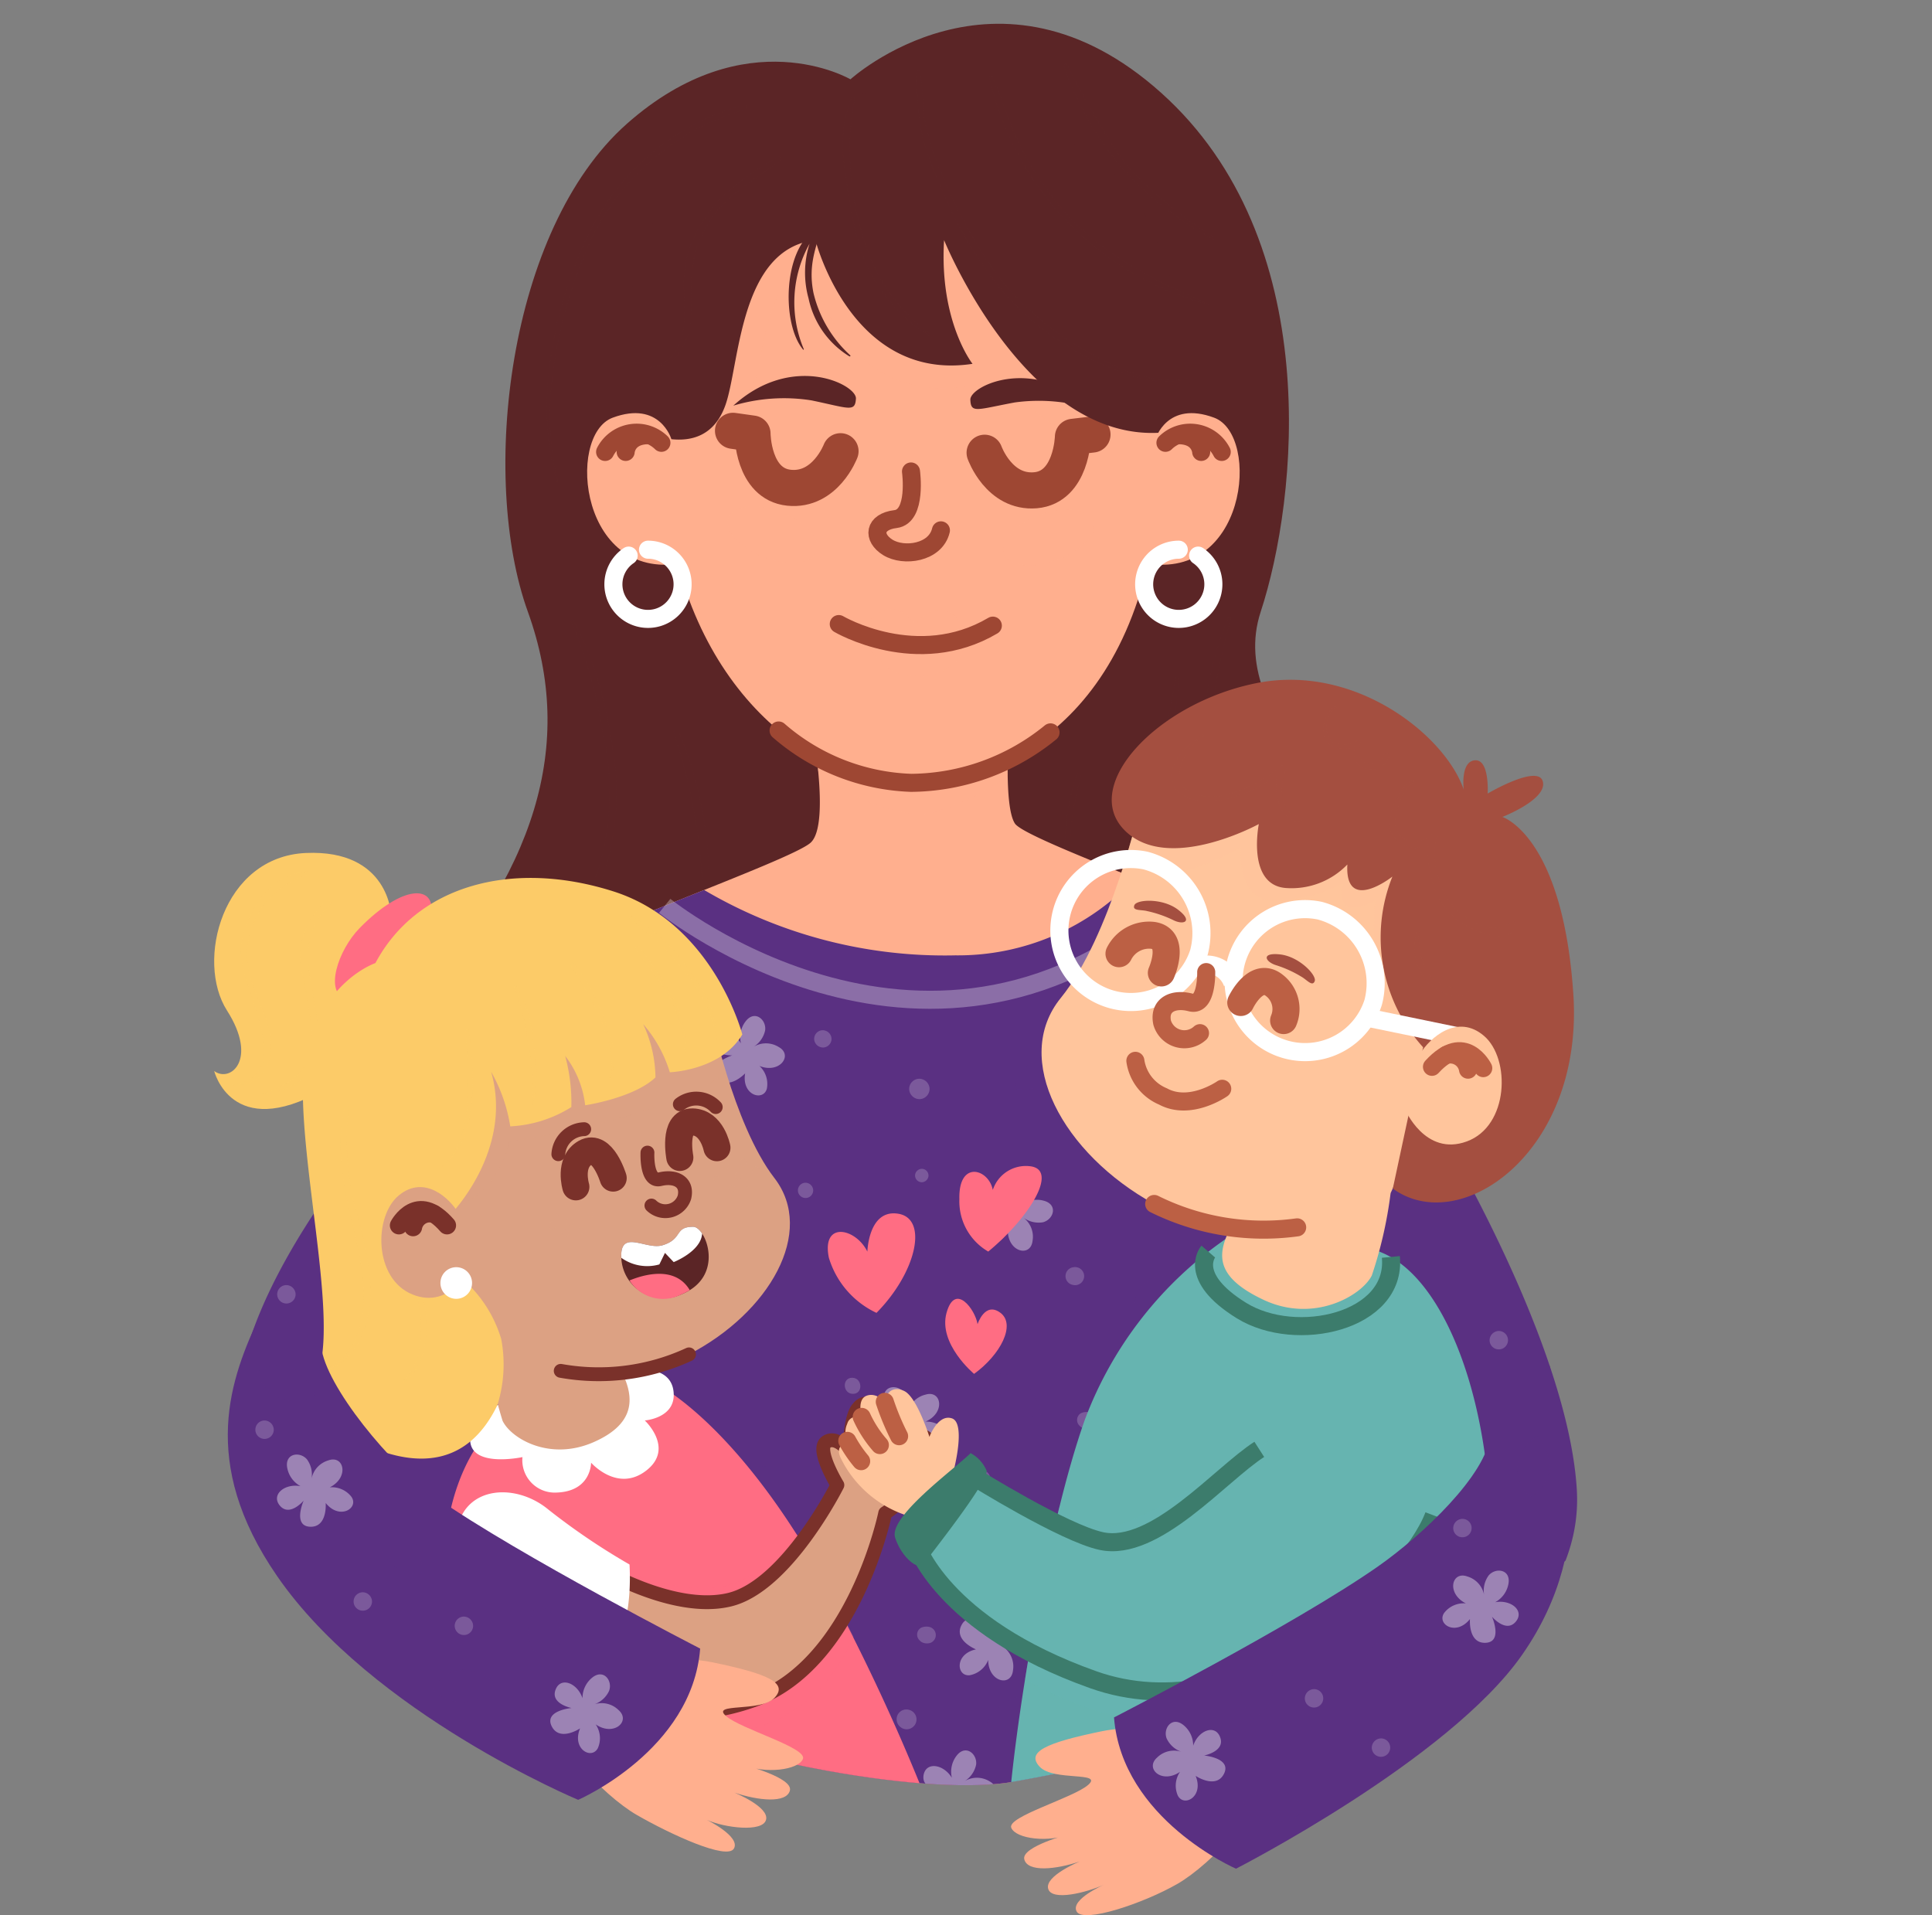 <svg id="Group_39535" data-name="Group 39535" xmlns="http://www.w3.org/2000/svg" xmlns:xlink="http://www.w3.org/1999/xlink" width="108.101" height="107.158" viewBox="0 0 108.101 107.158">
  <rect x="0" y="0" width="108.101" height="107.158" fill="#808080" stroke="none"/>
  <defs>
    <clipPath id="clip-path">
      <path id="Path_34511" data-name="Path 34511" d="M158.188,128.834c18.253-.066,28.772,17.484,21.09,45.054s-22,38.262-48.879,43.046c-8.546,1.521-43.136-5.874-51.958-28.825-9.97-25.939-3.623-50.554,13.983-51.3,0,0,3.723-16.019,29.826-19.162C147.053,114.663,158.188,128.834,158.188,128.834Z" transform="translate(-73.717 -117.236)" fill="none"/>
    </clipPath>
  </defs>
  <g id="Group_39522" data-name="Group 39522">
    <g id="Group_39521" data-name="Group 39521" clip-path="url(#clip-path)">
      <g id="Group_39482" data-name="Group 39482" transform="translate(13.223 1.33)">
        <g id="Group_39465" data-name="Group 39465" transform="translate(7.593)">
          <path id="Path_34352" data-name="Path 34352" d="M171.254,124.865s-5.835-3.426-12.513,2.491-8.236,19.82-5.537,27.3.415,14.642-6.644,22.324,4.251,19.829,28.442,17.648,31.873-7.163,28.966-17.752-11.835-15.892-9.759-22.22,3.609-20.8-5.566-29.032S171.254,124.865,171.254,124.865Z" transform="translate(-144.485 -121.757)" fill="#5b2526"/>
          <g id="Group_39464" data-name="Group 39464" transform="translate(4.959 4.527)" opacity="0.5" style="mix-blend-mode: multiply;isolation: isolate">
            <path id="Path_34353" data-name="Path 34353" d="M169.764,241.845a20.648,20.648,0,0,0-2.1-6.7c-.053-.089-.177,0-.133.085a25.262,25.262,0,0,1,1.735,6.063,14.854,14.854,0,0,1-.154,7.566c-1.217,4.018-3.9,8.491-7.753,10.392a.023.023,0,0,0,.02.042c4.1-1.772,6.826-6.193,8.083-10.342A14.553,14.553,0,0,0,169.764,241.845Z" transform="translate(-161.344 -206.291)" fill="#5b2526"/>
            <path id="Path_34354" data-name="Path 34354" d="M199.209,256.153c-.059-.15-.315-.072-.272.086a31.851,31.851,0,0,1,1.628,9.1c-.058,2.659-.8,6.094-2.848,7.989-.017.016.006.044.024.028,1.948-1.666,2.824-4.661,3.1-7.131A21.812,21.812,0,0,0,199.209,256.153Z" transform="translate(-187.013 -221.091)" fill="#5b2526"/>
            <path id="Path_34355" data-name="Path 34355" d="M309.327,258.063c-.917-1.628-2.12-3.068-3.061-4.68a27.14,27.14,0,0,1-2.557-5.918c-1.255-4.225-.794-8.457.393-12.631.027-.1-.127-.148-.166-.056a19.208,19.208,0,0,0-.635,12.506,25.3,25.3,0,0,0,2.448,5.737c1.038,1.792,2.443,3.311,3.544,5.058C309.306,258.1,309.339,258.084,309.327,258.063Z" transform="translate(-261.015 -206.026)" fill="#5b2526"/>
            <path id="Path_34356" data-name="Path 34356" d="M292.706,255.752a16.363,16.363,0,0,1,.554-5.725,12.7,12.7,0,0,0,.735-3.909c0-.092-.156-.109-.165-.013a52.986,52.986,0,0,1-1.2,5.235,16.5,16.5,0,0,0-.231,4.194c.234,3.517,1.809,6.269,3.476,9.28.009.016.033,0,.025-.011C294.483,261.825,292.973,259.116,292.706,255.752Z" transform="translate(-253.817 -214.01)" fill="#5b2526"/>
            <path id="Path_34357" data-name="Path 34357" d="M278.7,277.545a17.291,17.291,0,0,1-1.565-13.128c.048-.152-.181-.246-.233-.092-1.356,3.976-.671,9.81,1.76,13.245C278.675,277.591,278.712,277.567,278.7,277.545Z" transform="translate(-242.424 -226.86)" fill="#5b2526"/>
            <path id="Path_34358" data-name="Path 34358" d="M188.806,137.154a13.594,13.594,0,0,0-8.763,7.316c-1.929,3.935-3.042,9.518-1.724,13.791.009.028.054.021.046-.009-1.055-3.915-.093-8.928,1.444-12.605a13.753,13.753,0,0,1,9.039-8.228C189.012,137.373,188.974,137.108,188.806,137.154Z" transform="translate(-172.921 -137.148)" fill="#5b2526"/>
          </g>
        </g>
        <path id="Path_34359" data-name="Path 34359" d="M186.037,267.284c-2.353-1.73-16.382-6.543-17.074-7.581s-.3-5.915-.3-5.915H157.523s1.177,5.952,0,6.99-13.427,5.26-15.641,6.99-11.7,17.51-13.565,26.3c-.812,3.818,2.622,8.954,8.352,13.725,10.3,7.219,21.662,11.487,28.185,12.844.533.081,1.065.154,1.6.214a23.683,23.683,0,0,0,3.219.146,74.087,74.087,0,0,0,15.384-5.769c8.388-6.4,13.354-16.258,13.787-19.5C199.532,290.538,188.389,269.014,186.037,267.284Z" transform="translate(-125.396 -214.951)" fill="#ffaf8e"/>
        <path id="Path_34360" data-name="Path 34360" d="M179.311,288.806c-1.3-.955-6.15-2.847-10.355-4.526a13.527,13.527,0,0,1-10.061,4.319,26.532,26.532,0,0,1-14.048-3.657c-3.881,1.557-8.425,3.36-9.691,4.349-2.215,1.73-15.384,14.322-16.409,23.842-.845,7.844,5.466,11.411,11.2,16.182,10.3,7.219,21.662,11.487,28.185,12.844.533.081,1.065.154,1.6.214a23.688,23.688,0,0,0,3.219.146,74.092,74.092,0,0,0,15.384-5.769c8.388-6.4,15.756-11.258,15.339-18.261C193.051,308.141,181.664,290.537,179.311,288.806Z" transform="translate(-118.67 -236.474)" fill="#5a3082"/>
        <path id="Path_34361" data-name="Path 34361" d="M200.154,288.257s15.022,12.175,28.853-.538" transform="translate(-176.185 -238.901)" fill="none" stroke="#fff" stroke-miterlimit="10" stroke-width="1.01" opacity="0.3" style="mix-blend-mode: overlay;isolation: isolate"/>
        <g id="Group_39466" data-name="Group 39466" transform="translate(26.645 55.52)" opacity="0.4" style="mix-blend-mode: overlay;isolation: isolate">
          <path id="Path_34362" data-name="Path 34362" d="M240.962,382.883a1.465,1.465,0,0,1-.695-1.118c-.06-.77.77-.831,1.133-.362a1.434,1.434,0,0,1,.2,1.118,1.342,1.342,0,0,1,1-1c.891-.272,1.133,1.012,0,1.511a1.374,1.374,0,0,1,1.193.6c.378.65-.74,1.269-1.465.257,0,0,.043,1.356-.921,1.284-1.012-.075-.3-1.48-.3-1.48s-.831.891-1.345.211C239.28,383.283,240.071,382.671,240.962,382.883Z" transform="translate(-230.681 -360.338)" fill="#fff"/>
          <path id="Path_34363" data-name="Path 34363" d="M210.84,312.034a1.466,1.466,0,0,1,.3-1.281c.5-.586,1.132-.038,1.055.549a1.434,1.434,0,0,1-.655.927,1.341,1.341,0,0,1,1.41.005c.821.441.08,1.517-1.072,1.064a1.374,1.374,0,0,1,.412,1.273c-.2.726-1.422.369-1.215-.859,0,0-.932.986-1.56.25-.659-.772.838-1.257.838-1.257s-1.218.038-1.1-.805C209.371,311.122,210.363,311.253,210.84,312.034Z" transform="translate(-209.251 -310.503)" fill="#fff"/>
          <path id="Path_34364" data-name="Path 34364" d="M250.966,451.73a1.466,1.466,0,0,1,.3-1.281c.5-.586,1.132-.039,1.056.549a1.434,1.434,0,0,1-.655.927,1.342,1.342,0,0,1,1.41.005c.821.441.08,1.517-1.072,1.064a1.374,1.374,0,0,1,.412,1.273c-.2.725-1.422.368-1.215-.859,0,0-.932.986-1.56.25-.659-.772.838-1.257.838-1.257s-1.218.038-1.1-.805C249.5,450.818,250.488,450.948,250.966,451.73Z" transform="translate(-237.574 -409.107)" fill="#fff"/>
          <path id="Path_34365" data-name="Path 34365" d="M262.371,342.659a1.466,1.466,0,0,1,1.3-.192c.731.252.455,1.038-.119,1.184a1.434,1.434,0,0,1-1.1-.265,1.341,1.341,0,0,1,.517,1.312c-.106.926-1.38.636-1.385-.6a1.374,1.374,0,0,1-1.03.854c-.746.088-.869-1.185.349-1.446,0,0-1.261-.5-.811-1.357.472-.9,1.478.313,1.478.313s-.486-1.117.342-1.318C262.674,340.956,262.92,341.925,262.371,342.659Z" transform="translate(-245.064 -332.112)" fill="#fff"/>
          <path id="Path_34366" data-name="Path 34366" d="M258.646,424.4a1.466,1.466,0,0,1,1.3-.192c.731.251.455,1.038-.119,1.184a1.434,1.434,0,0,1-1.1-.265,1.342,1.342,0,0,1,.517,1.312c-.106.926-1.38.636-1.385-.6a1.374,1.374,0,0,1-1.03.854c-.746.087-.869-1.185.348-1.446,0,0-1.261-.5-.811-1.357.473-.9,1.478.313,1.478.313s-.487-1.117.342-1.317C258.95,422.7,259.2,423.667,258.646,424.4Z" transform="translate(-242.435 -389.81)" fill="#fff"/>
          <path id="Path_34367" data-name="Path 34367" d="M216.089,414.947a1.466,1.466,0,0,1,1.3-.192c.731.251.455,1.038-.119,1.184a1.435,1.435,0,0,1-1.1-.265,1.342,1.342,0,0,1,.517,1.312c-.106.926-1.38.636-1.386-.6a1.373,1.373,0,0,1-1.03.854c-.746.087-.869-1.185.348-1.446,0,0-1.261-.5-.811-1.357.473-.9,1.478.313,1.478.313s-.487-1.117.342-1.317C216.392,413.244,216.639,414.213,216.089,414.947Z" transform="translate(-212.396 -383.137)" fill="#fff"/>
          <path id="Path_34368" data-name="Path 34368" d="M290.908,377.824a1.466,1.466,0,0,1,1.3-.192c.731.251.455,1.038-.119,1.184a1.434,1.434,0,0,1-1.1-.265,1.341,1.341,0,0,1,.517,1.312c-.106.926-1.38.636-1.385-.6a1.374,1.374,0,0,1-1.03.854c-.746.087-.869-1.185.348-1.446,0,0-1.261-.5-.81-1.357.472-.9,1.478.313,1.478.313s-.487-1.117.342-1.317C291.211,376.121,291.457,377.091,290.908,377.824Z" transform="translate(-265.206 -356.934)" fill="#fff"/>
        </g>
        <g id="Group_39467" data-name="Group 39467" transform="translate(21.272 52.239)" opacity="0.2" style="mix-blend-mode: multiply;isolation: isolate">
          <path id="Path_34369" data-name="Path 34369" d="M231.527,327.432s-1.315,2.561,1.177,3.253A2.272,2.272,0,0,0,231.527,327.432Z" transform="translate(-219.357 -319.171)" fill="#5a3082"/>
          <path id="Path_34370" data-name="Path 34370" d="M190.985,299.512s.612,2.7,3.588,1.384A2.97,2.97,0,0,0,190.985,299.512Z" transform="translate(-190.985 -299.348)" fill="#5a3082"/>
          <path id="Path_34371" data-name="Path 34371" d="M266.653,319.569a2.578,2.578,0,0,1,2.976-2.007S269.767,319.707,266.653,319.569Z" transform="translate(-244.395 -312.18)" fill="#5a3082"/>
          <path id="Path_34372" data-name="Path 34372" d="M239.762,358.465a2.578,2.578,0,0,1,2.976-2.007S242.876,358.6,239.762,358.465Z" transform="translate(-225.414 -339.634)" fill="#5a3082"/>
          <path id="Path_34373" data-name="Path 34373" d="M260.975,441.774a2.578,2.578,0,0,1,2.976-2.007S264.089,441.912,260.975,441.774Z" transform="translate(-240.387 -398.438)" fill="#5a3082"/>
          <path id="Path_34374" data-name="Path 34374" d="M213.538,359.905a2.745,2.745,0,0,1,2.788,2.811S213.487,363.3,213.538,359.905Z" transform="translate(-206.904 -342.092)" fill="#5a3082"/>
          <path id="Path_34375" data-name="Path 34375" d="M260.975,378.652s2.469-.83,3.159,2.215A2.454,2.454,0,0,1,260.975,378.652Z" transform="translate(-240.387 -355.251)" fill="#5a3082"/>
          <path id="Path_34376" data-name="Path 34376" d="M231.18,422.509s2.469-.83,3.159,2.215A2.454,2.454,0,0,1,231.18,422.509Z" transform="translate(-219.357 -386.208)" fill="#5a3082"/>
          <path id="Path_34377" data-name="Path 34377" d="M289.537,361.435s.207-2.215,3.183-1.315A2.064,2.064,0,0,1,289.537,361.435Z" transform="translate(-260.548 -342.092)" fill="#5a3082"/>
          <path id="Path_34378" data-name="Path 34378" d="M213.538,397.056s1.313-2.007,3.46,0A2.115,2.115,0,0,1,213.538,397.056Z" transform="translate(-206.904 -367.685)" fill="#5a3082"/>
          <path id="Path_34379" data-name="Path 34379" d="M249.882,413.739s.043-2.782,2.672-2.782C252.554,410.957,253.44,413.338,249.882,413.739Z" transform="translate(-232.557 -378.127)" fill="#5a3082"/>
        </g>
        <g id="Group_39468" data-name="Group 39468" transform="translate(27.823 55.695)" opacity="0.2" style="mix-blend-mode: overlay;isolation: isolate">
          <path id="Path_34380" data-name="Path 34380" d="M229.551,313.633a.5.5,0,0,0-.542-.421.487.487,0,0,0-.421.542.5.5,0,0,0,.542.42A.486.486,0,0,0,229.551,313.633Z" transform="translate(-224.075 -312.59)" fill="#fff"/>
          <path id="Path_34381" data-name="Path 34381" d="M247.2,322.434a.575.575,0,0,0-.549.592.583.583,0,0,0,.592.549.575.575,0,0,0,.549-.592A.583.583,0,0,0,247.2,322.434Z" transform="translate(-236.826 -319.1)" fill="#fff"/>
          <path id="Path_34382" data-name="Path 34382" d="M273.518,311.1a.515.515,0,1,0,.473.555A.526.526,0,0,0,273.518,311.1Z" transform="translate(-255.4 -311.098)" fill="#fff"/>
          <path id="Path_34383" data-name="Path 34383" d="M248.2,339.571a.387.387,0,0,0-.413.334.379.379,0,0,0,.334.414.387.387,0,0,0,.413-.334A.379.379,0,0,0,248.2,339.571Z" transform="translate(-237.63 -331.196)" fill="#fff"/>
          <path id="Path_34384" data-name="Path 34384" d="M225.922,342.214a.427.427,0,1,0,.428.426A.434.434,0,0,0,225.922,342.214Z" transform="translate(-221.896 -333.061)" fill="#fff"/>
          <path id="Path_34385" data-name="Path 34385" d="M276.823,358.253l-.031.007a.5.5,0,0,0,.019.987l.049.009a.506.506,0,1,0-.037-1Z" transform="translate(-257.808 -344.375)" fill="#fff"/>
          <path id="Path_34386" data-name="Path 34386" d="M254.868,367.3a.4.4,0,0,0-.417.355.391.391,0,0,0,.355.418.4.4,0,0,0,.417-.355A.391.391,0,0,0,254.868,367.3Z" transform="translate(-242.332 -350.766)" fill="#fff"/>
          <path id="Path_34387" data-name="Path 34387" d="M234.821,379.312c-.579,0-.532.9.047.9S235.4,379.312,234.821,379.312Z" transform="translate(-228.187 -359.247)" fill="#fff"/>
          <path id="Path_34388" data-name="Path 34388" d="M237.99,397.447a.515.515,0,1,0,.472.554A.526.526,0,0,0,237.99,397.447Z" transform="translate(-230.323 -372.047)" fill="#fff"/>
          <path id="Path_34389" data-name="Path 34389" d="M214.108,403.942a.424.424,0,0,0-.847,0l0,.038a.427.427,0,0,0,.854,0Z" transform="translate(-213.256 -376.332)" fill="#fff"/>
          <path id="Path_34390" data-name="Path 34390" d="M244.969,442.429l-.018-.006a.548.548,0,0,0-.649.309.558.558,0,0,0,.216.686l.025.019a.552.552,0,1,0,.427-1.009Z" transform="translate(-235.136 -403.778)" fill="#fff"/>
          <path id="Path_34391" data-name="Path 34391" d="M269.806,450.247a.487.487,0,0,0-.519-.424.475.475,0,0,0-.423.519.487.487,0,0,0,.519.423A.475.475,0,0,0,269.806,450.247Z" transform="translate(-252.504 -409.017)" fill="#fff"/>
          <path id="Path_34392" data-name="Path 34392" d="M268.29,474.65c-.42,0-.387.652.032.652S268.71,474.65,268.29,474.65Z" transform="translate(-251.891 -426.541)" fill="#fff"/>
          <path id="Path_34393" data-name="Path 34393" d="M277.557,412.336a.5.5,0,0,0-.537-.421.484.484,0,0,0-.421.537.5.5,0,0,0,.537.421A.484.484,0,0,0,277.557,412.336Z" transform="translate(-257.963 -382.26)" fill="#fff"/>
          <path id="Path_34394" data-name="Path 34394" d="M259.173,396.942c-.672,0-.74,1.047-.063,1.047S259.849,396.942,259.173,396.942Z" transform="translate(-245.286 -371.691)" fill="#fff"/>
          <path id="Path_34395" data-name="Path 34395" d="M279.271,385.847a.728.728,0,0,0-.466.056.442.442,0,0,0,0,.749c-.061-.028-.044-.012.06.052a.622.622,0,0,0,.476.037A.467.467,0,0,0,279.271,385.847Z" transform="translate(-259.378 -363.851)" fill="#fff"/>
          <path id="Path_34396" data-name="Path 34396" d="M248.843,426.668a.729.729,0,0,0-.466.056.442.442,0,0,0,0,.749c-.061-.028-.045-.012.06.052a.622.622,0,0,0,.476.037A.467.467,0,0,0,248.843,426.668Z" transform="translate(-237.9 -392.664)" fill="#fff"/>
          <path id="Path_34397" data-name="Path 34397" d="M304.474,362.8a.45.45,0,1,0,.472.426A.455.455,0,0,0,304.474,362.8Z" transform="translate(-277.341 -347.59)" fill="#fff"/>
        </g>
        <path id="Path_34398" data-name="Path 34398" d="M239.031,253.788H227.889s.279,1.414.429,2.984a10.35,10.35,0,0,0,5.44,2.416c1.89.055,5.167-2.015,5.164-2.222C238.9,255.4,239.031,253.788,239.031,253.788Z" transform="translate(-195.762 -214.951)" fill="#ffaf8e" opacity="0.4" style="mix-blend-mode: multiply;isolation: isolate"/>
        <g id="Group_39481" data-name="Group 39481" transform="translate(19.629 2.259)">
          <g id="Group_39474" data-name="Group 39474" transform="translate(4.179 4.432)">
            <g id="Group_39469" data-name="Group 39469">
              <path id="Path_34399" data-name="Path 34399" d="M213.562,180.286c-6.191-.063-13.147-6.065-13.853-17.167-.751-11.81,2.606-18.423,12.959-18.608s15.718,4.97,14.8,18.891C226.573,177.053,218.2,180.333,213.562,180.286Z" transform="translate(-199.608 -144.506)" fill="#ffaf8e"/>
              <path id="Path_34400" data-name="Path 34400" d="M231.511,162.555a22.649,22.649,0,0,0-1.9-9.38,12.142,12.142,0,0,0-7.817-5.764c-10.534-2.57-18.194,4.26-16.28,15.061,0,0,3.2-1.369,3.579-4.217s1.464-5.233,2.664-5.686c0,0,1.7,9.752,10.8,6.732C222.559,159.3,226.388,164.513,231.511,162.555Z" transform="translate(-203.568 -146.174)" fill="#ffaf8e" opacity="0.3" style="mix-blend-mode: multiply;isolation: isolate"/>
              <path id="Path_34401" data-name="Path 34401" d="M237.047,256.294a12.469,12.469,0,0,1-7.8,2.823,11.9,11.9,0,0,1-7.415-2.929" transform="translate(-215.298 -223.336)" fill="none" stroke="#9e4733" stroke-linecap="round" stroke-linejoin="round" stroke-width="1.01"/>
            </g>
            <g id="Group_39473" data-name="Group 39473" transform="translate(3.665 13.016)">
              <path id="Path_34402" data-name="Path 34402" d="M219.163,200.324s-.852,2.254-2.884,2.043-2.041-3.031-2.041-3.031l-1.091-.154" transform="translate(-212.829 -196.114)" fill="none" stroke="#9e4733" stroke-linecap="round" stroke-linejoin="round" stroke-width="2.02"/>
              <path id="Path_34403" data-name="Path 34403" d="M213.2,190.413a9.854,9.854,0,0,1,4.373-.294c2.105.436,2.442.68,2.487-.1S216.5,187.415,213.2,190.413Z" transform="translate(-212.864 -188.753)" fill="#5b2526"/>
              <path id="Path_34404" data-name="Path 34404" d="M261.007,200.9s.806,2.271,2.842,2.1,2.1-2.989,2.1-2.989l1.094-.131" transform="translate(-246.611 -196.605)" fill="none" stroke="#9e4733" stroke-linecap="round" stroke-linejoin="round" stroke-width="2.02"/>
              <path id="Path_34405" data-name="Path 34405" d="M265.143,190.912a9.853,9.853,0,0,0-4.366-.384c-2.113.393-2.455.63-2.485-.15S261.9,187.847,265.143,190.912Z" transform="translate(-244.694 -189.047)" fill="#5b2526"/>
              <path id="Path_34406" data-name="Path 34406" d="M242.5,206.918s.346,2.517-.865,2.664-1.315,1.037-.429,1.586,2.669.313,2.968-.956" transform="translate(-232.223 -201.575)" fill="none" stroke="#9e4733" stroke-linecap="round" stroke-linejoin="round" stroke-width="1.01"/>
              <g id="Group_39471" data-name="Group 39471" transform="translate(6.235 13.036)">
                <path id="Path_34407" data-name="Path 34407" d="M240.687,233.964s-.87-1.314-1.863-.753a2.227,2.227,0,0,0-1.151,1.284s.906,2.409,3.072,2.333a2.669,2.669,0,0,0,2.857-2.177s-.551-1.543-1.555-1.553A1.95,1.95,0,0,0,240.687,233.964Z" transform="translate(-236.376 -233.071)" fill="#ffaf8e" opacity="0.6" style="mix-blend-mode: multiply;isolation: isolate"/>
                <g id="Group_39470" data-name="Group 39470" transform="translate(0 0.845)">
                  <path id="Path_34408" data-name="Path 34408" d="M233.265,235.945s4.391,2.588,8.621.088" transform="translate(-233.265 -235.945)" fill="none" stroke="#9e4733" stroke-linecap="round" stroke-linejoin="round" stroke-width="1.01"/>
                </g>
              </g>
              <g id="Group_39472" data-name="Group 39472" transform="translate(0 7.296)" opacity="0.3" style="mix-blend-mode: multiply;isolation: isolate">
                <path id="Path_34409" data-name="Path 34409" d="M217.085,216.093c-.267.693-1.6.826-2.969.3s-2.269-1.52-2-2.213,1.6-.826,2.969-.3S217.352,215.4,217.085,216.093Z" transform="translate(-212.067 -213.556)" fill="#ffaf8e"/>
                <path id="Path_34410" data-name="Path 34410" d="M264.56,216.63c.253.7,1.579.858,2.962.357s2.3-1.473,2.046-2.172-1.579-.858-2.962-.357S264.307,215.932,264.56,216.63Z" transform="translate(-249.09 -213.987)" fill="#ffaf8e"/>
              </g>
            </g>
          </g>
          <g id="Group_39476" data-name="Group 39476" transform="translate(2.221)">
            <path id="Path_34411" data-name="Path 34411" d="M198.452,152.415c.823-2.24.761-8.79,5.052-9.274,0,0,2.007,7.959,8.79,6.921,0,0-1.869-2.353-1.592-6.921,0,0,4.578,11.3,12.151,10.771h1.608a24.145,24.145,0,0,0-2.561-12.293c-3.169-5.952-15.765-9.274-23.378-4.291s-5.212,16.264-5.212,16.264S197.207,155.806,198.452,152.415Z" transform="translate(-192.951 -133.294)" fill="#5b2526"/>
            <path id="Path_34412" data-name="Path 34412" d="M227.178,165.773a6.851,6.851,0,0,1-2.058-3.493c-.343-1.7.235-2.807.707-4.354.028-.091-.1-.124-.147-.053a8.192,8.192,0,0,0-.482.886c-1.79,1.145-1.857,5.27-.659,6.692.018.021.048,0,.039-.025a6.743,6.743,0,0,1,.323-5.9,5.357,5.357,0,0,0-.056,3.062,5.011,5.011,0,0,0,2.288,3.245C227.166,165.846,227.212,165.8,227.178,165.773Z" transform="translate(-214.677 -149.481)" fill="#5b2526"/>
            <g id="Group_39475" data-name="Group 39475" transform="translate(1.221)" opacity="0.5" style="mix-blend-mode: multiply;isolation: isolate">
              <path id="Path_34413" data-name="Path 34413" d="M204.349,147c-1.938,1.153-3.712,2.339-4.685,4.456a6.138,6.138,0,0,0-.591,3.006c.081,1.694.206,3.983-1.955,4.341-.025,0-.024.047,0,.046,1.711-.058,2.333-1.633,2.354-3.174.025-1.861-.092-3.286.97-4.966,1-1.578,2.573-2.421,4.039-3.488C204.6,147.133,204.476,146.921,204.349,147Z" transform="translate(-197.1 -141.82)" fill="#5b2526"/>
              <path id="Path_34414" data-name="Path 34414" d="M239.114,149.093a10.29,10.29,0,0,1-3.978-5.757,15.964,15.964,0,0,1-.427-7.526.1.1,0,0,0-.184-.058,7.469,7.469,0,0,0-.3,4.251,20.92,20.92,0,0,0,.861,4.323,9.172,9.172,0,0,0,3.986,4.837A.042.042,0,0,0,239.114,149.093Z" transform="translate(-223.189 -133.857)" fill="#5b2526"/>
              <path id="Path_34415" data-name="Path 34415" d="M263.393,147.814c-2.058.533-4.424-.7-6.142-1.731a16.079,16.079,0,0,1-5.012-4.587,27.293,27.293,0,0,1-2.647-5,13.972,13.972,0,0,1-1-3.069c-.154-.93-.092-1.854-.3-2.777a.07.07,0,0,0-.136.021,17.03,17.03,0,0,0,.337,3.812,20.779,20.779,0,0,0,1.1,2.878,21.626,21.626,0,0,0,3.641,5.945,16.252,16.252,0,0,0,5.208,3.715c1.512.693,3.3,1.35,4.956.8C263.4,147.821,263.4,147.813,263.393,147.814Z" transform="translate(-233.138 -130.257)" fill="#5b2526"/>
              <path id="Path_34416" data-name="Path 34416" d="M274.2,144.514c-2.8-1.26-5.5-2.511-7.672-4.757a17.29,17.29,0,0,1-2.554-3.523c-.805-1.417-1.2-2.944-1.862-4.41a.084.084,0,0,0-.159.051A17.015,17.015,0,0,0,274.2,144.531.009.009,0,0,0,274.2,144.514Z" transform="translate(-242.877 -131.084)" fill="#5b2526"/>
              <path id="Path_34417" data-name="Path 34417" d="M284.459,139.1a22.647,22.647,0,0,1-4.9-4.056,39.952,39.952,0,0,1-3.29-5.566c-.06-.1-.214-.011-.179.094a17.99,17.99,0,0,0,3.079,5.487,18.919,18.919,0,0,0,5.231,4.155C284.469,139.262,284.527,139.151,284.459,139.1Z" transform="translate(-252.849 -129.438)" fill="#5b2526"/>
            </g>
          </g>
          <g id="Group_39478" data-name="Group 39478" transform="translate(0 19.528)">
            <path id="Path_34418" data-name="Path 34418" d="M190.111,197.271s-.639-2.171-3.279-1.192-1.831,9.41,4.13,8.09Z" transform="translate(-185.401 -195.826)" fill="#ffaf8e"/>
            <g id="Group_39477" data-name="Group 39477" transform="translate(1.006 1.089)">
              <path id="Path_34419" data-name="Path 34419" d="M188.82,200.608a1.982,1.982,0,0,1,3.149-.511" transform="translate(-188.82 -199.527)" fill="none" stroke="#9e4733" stroke-linecap="round" stroke-linejoin="round" stroke-width="1.01"/>
              <path id="Path_34420" data-name="Path 34420" d="M192.728,200.95s.041-.92,1.251-.938" transform="translate(-191.578 -199.869)" fill="none" stroke="#9e4733" stroke-linecap="round" stroke-linejoin="round" stroke-width="1.01"/>
            </g>
            <path id="Path_34421" data-name="Path 34421" d="M192.333,221.8a1.936,1.936,0,1,1-1.083.331" transform="translate(-188.927 -214.16)" fill="none" stroke="#fff" stroke-linecap="round" stroke-linejoin="round" stroke-width="1.01"/>
          </g>
          <g id="Group_39480" data-name="Group 39480" transform="translate(30.951 19.528)">
            <path id="Path_34422" data-name="Path 34422" d="M291.473,197.271s.639-2.171,3.278-1.192,1.831,9.41-4.13,8.09Z" transform="translate(-290.621 -195.826)" fill="#ffaf8e"/>
            <g id="Group_39479" data-name="Group 39479" transform="translate(1.407 1.089)">
              <path id="Path_34423" data-name="Path 34423" d="M298.553,200.608a1.982,1.982,0,0,0-3.149-.511" transform="translate(-295.404 -199.527)" fill="none" stroke="#9e4733" stroke-linecap="round" stroke-linejoin="round" stroke-width="1.01"/>
              <path id="Path_34424" data-name="Path 34424" d="M299.2,200.95s-.041-.92-1.251-.938" transform="translate(-297.2 -199.869)" fill="none" stroke="#9e4733" stroke-linecap="round" stroke-linejoin="round" stroke-width="1.01"/>
            </g>
            <path id="Path_34425" data-name="Path 34425" d="M293.3,221.8a1.936,1.936,0,1,0,1.082.331" transform="translate(-291.147 -214.16)" fill="none" stroke="#fff" stroke-linecap="round" stroke-linejoin="round" stroke-width="1.01"/>
          </g>
        </g>
      </g>
      <g id="Group_39502" data-name="Group 39502" transform="translate(11.984 47.718)">
        <g id="Group_39483" data-name="Group 39483" transform="translate(12.885 28.907)">
          <path id="Path_34426" data-name="Path 34426" d="M185.187,403.469a113.5,113.5,0,0,0-6.5-13.61c-4.715-7.881-8.72-9.673-8.72-9.673l-9.458,2.984s-2.619,2.828-2.206,8.546c.049,3.907,3.32,14.724,3.32,14.724S176.14,409.307,185.187,403.469Z" transform="translate(-158.261 -379.464)" fill="#ff6d83"/>
          <path id="Path_34427" data-name="Path 34427" d="M198.006,414.853c-.795-1.607-1.629-3.185-2.459-4.571-.242-.4-.481-.789-.719-1.162a7.158,7.158,0,0,1-3.866,2.842c-2.816.657-6.571-1.08-6.571-1.08s-6.464,6.505,2.535,8.918C194.371,421.8,197.237,416.679,198.006,414.853Z" transform="translate(-175.118 -399.887)" fill="#ff6d83" opacity="0.3" style="mix-blend-mode: multiply;isolation: isolate"/>
          <path id="Path_34428" data-name="Path 34428" d="M164.67,379.73a1.871,1.871,0,0,0-1.521,1.888c-.039,1.661,2.926,1.018,2.926,1.018a1.813,1.813,0,0,0,1.88,1.985c1.98-.052,1.96-1.672,1.96-1.672s1.473,1.686,3.082.444-.078-2.807-.078-2.807,1.641-.117,1.62-1.451-1.372-1.693-3.322-1.178S164.67,379.73,164.67,379.73Z" transform="translate(-161.711 -377.732)" fill="#fff"/>
        </g>
        <g id="Group_39498" data-name="Group 39498">
          <g id="Group_39489" data-name="Group 39489" transform="translate(12.434 7.365)">
            <path id="Path_34429" data-name="Path 34429" d="M165.91,372.114a28.5,28.5,0,0,0,1,4.521c.467.986,2.634,2.284,5.106,1.194s2.214-2.638,1.538-3.992Z" transform="translate(-163.209 -352.224)" fill="#dca183"/>
            <g id="Group_39484" data-name="Group 39484">
              <path id="Path_34430" data-name="Path 34430" d="M157.047,315.747c.755,2.658,1.8,7.419,2.381,8.639s6.955,3.127,11.433.808,7.111-6.842,4.778-9.865-3.6-9.377-3.6-9.377-6.27-3.278-11.566,0S157.047,315.747,157.047,315.747Z" transform="translate(-156.727 -304.497)" fill="#dca183"/>
              <path id="Path_34431" data-name="Path 34431" d="M172.935,309.41c-.589-1.92-.9-3.457-.9-3.457s-6.27-3.278-11.566,0-3.426,9.794-3.426,9.794c.052.184.106.38.161.583a6.606,6.606,0,0,0,.646.659,5.314,5.314,0,0,0,2.968-3.7S169.808,311.979,172.935,309.41Z" transform="translate(-156.727 -304.497)" fill="#dca183" opacity="0.2" style="mix-blend-mode: multiply;isolation: isolate"/>
              <path id="Path_34432" data-name="Path 34432" d="M180.376,375.784a12.034,12.034,0,0,0,7.178-.922" transform="translate(-173.42 -354.164)" fill="none" stroke="#7a312a" stroke-linecap="round" stroke-linejoin="round" stroke-width="0.774"/>
            </g>
            <g id="Group_39488" data-name="Group 39488" transform="translate(6.278 6.362)">
              <path id="Path_34433" data-name="Path 34433" d="M183.028,338.177s-.423-1.382.534-1.915,1.554,1.425,1.554,1.425" transform="translate(-181.503 -333.215)" fill="none" stroke="#7a312a" stroke-linecap="round" stroke-linejoin="round" stroke-width="1.515"/>
              <path id="Path_34434" data-name="Path 34434" d="M196.866,336.482s-.087,1.676.712,1.487c.834-.2,1.558.139,1.358,1.008a1.12,1.12,0,0,1-1.848.467" transform="translate(-191.335 -333.436)" fill="none" stroke="#7a312a" stroke-linecap="round" stroke-linejoin="round" stroke-width="0.774"/>
              <path id="Path_34435" data-name="Path 34435" d="M179.921,333.423a1.489,1.489,0,0,1,1.447-1.4" transform="translate(-179.376 -330.287)" fill="none" stroke="#7a312a" stroke-linecap="round" stroke-linejoin="round" stroke-width="0.774"/>
              <g id="Group_39485" data-name="Group 39485" transform="translate(0 5.888)" opacity="0.5" style="mix-blend-mode: multiply;isolation: isolate">
                <path id="Path_34436" data-name="Path 34436" d="M179.664,347.144c-.263,0-.243.408.02.408S179.927,347.144,179.664,347.144Z" transform="translate(-179.062 -346.85)" fill="#dca183"/>
                <path id="Path_34437" data-name="Path 34437" d="M183,346.144c-.259,0-.242.4.016.4S183.26,346.144,183,346.144Z" transform="translate(-181.419 -346.144)" fill="#dca183"/>
                <path id="Path_34438" data-name="Path 34438" d="M181.605,348.93c-.275,0-.245.426.029.426S181.879,348.93,181.605,348.93Z" transform="translate(-180.429 -348.111)" fill="#dca183"/>
                <path id="Path_34439" data-name="Path 34439" d="M178.262,349.6c-.281,0-.246.435.034.435S178.542,349.6,178.262,349.6Z" transform="translate(-178.068 -348.581)" fill="#dca183"/>
                <path id="Path_34440" data-name="Path 34440" d="M180.736,351.1c-.257,0-.241.4.015.4S180.993,351.1,180.736,351.1Z" transform="translate(-179.821 -349.639)" fill="#dca183"/>
                <path id="Path_34441" data-name="Path 34441" d="M183.941,350.6a.19.19,0,0,0,.007.381A.19.19,0,0,0,183.941,350.6Z" transform="translate(-182.086 -349.286)" fill="#dca183"/>
                <path id="Path_34442" data-name="Path 34442" d="M185.756,347.664c-.209,0-.223.325-.013.325S185.965,347.664,185.756,347.664Z" transform="translate(-183.379 -347.217)" fill="#dca183"/>
              </g>
              <path id="Path_34443" data-name="Path 34443" d="M204.945,332.091s-.274-1.419-1.369-1.442-.706,1.987-.706,1.987" transform="translate(-195.527 -329.319)" fill="none" stroke="#7a312a" stroke-linecap="round" stroke-linejoin="round" stroke-width="1.515"/>
              <path id="Path_34444" data-name="Path 34444" d="M205.039,326.626a1.489,1.489,0,0,0-2.009-.159" transform="translate(-195.687 -326.126)" fill="none" stroke="#7a312a" stroke-linecap="round" stroke-linejoin="round" stroke-width="0.774"/>
              <g id="Group_39486" data-name="Group 39486" transform="translate(9.227 3.394)" opacity="0.5" style="mix-blend-mode: multiply;isolation: isolate">
                <path id="Path_34445" data-name="Path 34445" d="M214.537,337.69c.233-.123.406.247.174.37S214.305,337.813,214.537,337.69Z" transform="translate(-212.959 -337.665)" fill="#dca183"/>
                <path id="Path_34446" data-name="Path 34446" d="M211.13,338.368c.229-.121.4.241.174.362S210.9,338.489,211.13,338.368Z" transform="translate(-210.556 -338.144)" fill="#dca183"/>
                <path id="Path_34447" data-name="Path 34447" d="M213.633,340.179c.243-.129.416.261.174.39S213.391,340.308,213.633,340.179Z" transform="translate(-212.316 -339.421)" fill="#dca183"/>
                <path id="Path_34448" data-name="Path 34448" d="M216.886,339.2c.248-.132.421.269.174.4S216.639,339.334,216.886,339.2Z" transform="translate(-214.61 -338.732)" fill="#dca183"/>
                <path id="Path_34449" data-name="Path 34449" d="M215.453,341.681c.228-.121.4.239.174.359S215.227,341.8,215.453,341.681Z" transform="translate(-213.608 -340.483)" fill="#dca183"/>
                <path id="Path_34450" data-name="Path 34450" d="M212.414,342.739a.19.19,0,0,1,.172.339A.19.19,0,0,1,212.414,342.739Z" transform="translate(-211.468 -341.23)" fill="#dca183"/>
                <path id="Path_34451" data-name="Path 34451" d="M209.518,340.986c.184-.1.349.183.164.281S209.333,341.084,209.518,340.986Z" transform="translate(-209.437 -339.995)" fill="#dca183"/>
              </g>
              <g id="Group_39487" data-name="Group 39487" transform="translate(4.066 7.198)">
                <path id="Path_34452" data-name="Path 34452" d="M194.2,351.629c-.837.255-2.115-.731-2.293.315a2.366,2.366,0,0,0,3.361,2.426c2.449-1,1.358-3.774.646-3.774C194.839,350.6,195.359,351.276,194.2,351.629Z" transform="translate(-191.89 -350.596)" fill="#5b2526"/>
                <path id="Path_34453" data-name="Path 34453" d="M196.416,350.974c-.155-.233-.336-.378-.5-.378-1.077,0-.557.68-1.714,1.033-.837.255-2.115-.731-2.293.315a1.6,1.6,0,0,0-.012.389,2.489,2.489,0,0,0,2.126.368l.314-.645.488.515S196.358,351.972,196.416,350.974Z" transform="translate(-191.892 -350.596)" fill="#fff"/>
                <path id="Path_34454" data-name="Path 34454" d="M193.455,359.915a2.218,2.218,0,0,0,2.92.77,3.061,3.061,0,0,0,.452-.229C195.991,359.045,194.179,359.614,193.455,359.915Z" transform="translate(-192.995 -356.912)" fill="#ff6d83"/>
              </g>
            </g>
          </g>
          <g id="Group_39497" data-name="Group 39497">
            <g id="Group_39491" data-name="Group 39491">
              <path id="Path_34455" data-name="Path 34455" d="M124.365,282.959s-.109-3.7-4.78-3.491-6.177,6.051-4.412,8.813.176,4.06-.716,3.385c0,0,.967,3.945,6.058,1.09S124.365,282.959,124.365,282.959Z" transform="translate(-114.457 -279.459)" fill="#fccb68"/>
              <g id="Group_39490" data-name="Group 39490" transform="translate(1.023 1.053)" opacity="0.6" style="mix-blend-mode: multiply;isolation: isolate">
                <path id="Path_34456" data-name="Path 34456" d="M122.085,283.039c-2.045.143-3.414,2.256-3.659,4.143-.3,2.278,3.378,7.177-.486,7.784,0,0-.005.009,0,.009,1.837.124,2.447-1.478,2.048-3.074s-1.4-2.92-1.21-4.651a4.682,4.682,0,0,1,3.347-4.023A.1.1,0,0,0,122.085,283.039Z" transform="translate(-117.936 -283.039)" fill="#fccb68"/>
                <path id="Path_34457" data-name="Path 34457" d="M127.2,288.538a4.123,4.123,0,0,0-1.318,4.182,23.123,23.123,0,0,1,.52,3.3c.018,2.021-1.045,2.688-2.767,3.315-.01,0,0,.019.005.018,1.869-.224,3.077-1.139,3.118-3.135.054-2.661-1.687-5.264.653-7.447A.157.157,0,0,0,127.2,288.538Z" transform="translate(-121.957 -286.893)" fill="#fccb68"/>
              </g>
            </g>
            <path id="Path_34458" data-name="Path 34458" d="M142.811,288.394c.3-1.749-1.591-1.749-4,.713-1.2,1.223-2.018,3.633-.723,4S142.516,290.144,142.811,288.394Z" transform="translate(-130.673 -284.895)" fill="#ff6d83"/>
            <g id="Group_39494" data-name="Group 39494" transform="translate(4.246 1.405)">
              <path id="Path_34459" data-name="Path 34459" d="M137.844,303.1s3.565-3.584,2.3-8.014a8.985,8.985,0,0,1,1.069,3.05,7.068,7.068,0,0,0,3.417-1.078,9.893,9.893,0,0,0-.345-2.862,5.523,5.523,0,0,1,1.119,2.76s2.71-.4,3.934-1.558a7.2,7.2,0,0,0-.69-2.983,7.339,7.339,0,0,1,1.492,2.694s2.859-.089,4.056-2.115c0,0-1.6-6.224-7.221-8.008S136,284.622,133.667,289c0,0-4.256,1.43-4.049,7.809s2.907,16.537-.727,16.342c0,0,8.188,7.638,11.6.586a7.606,7.606,0,0,0,.214-3.709,7.181,7.181,0,0,0-1.915-3.126Z" transform="translate(-128.892 -284.236)" fill="#fccb68"/>
              <g id="Group_39492" data-name="Group 39492" transform="translate(8.503 2.094)" opacity="0.6" style="mix-blend-mode: multiply;isolation: isolate">
                <path id="Path_34460" data-name="Path 34460" d="M159.3,313.16a.088.088,0,0,0-.176.01c.11,2.206.6,5.9-1.32,7.566a.009.009,0,0,0,.012.014C159.908,319.214,159.59,315.4,159.3,313.16Z" transform="translate(-157.8 -306.69)" fill="#fccb68"/>
                <path id="Path_34461" data-name="Path 34461" d="M172.565,307.83a6.685,6.685,0,0,0-.906-3.127c-.042-.062-.155-.021-.126.056a12.92,12.92,0,0,1,.765,3.115,13.863,13.863,0,0,1,.227,3.509.009.009,0,0,0,.018,0A7.433,7.433,0,0,0,172.565,307.83Z" transform="translate(-167.49 -300.755)" fill="#fccb68"/>
                <path id="Path_34462" data-name="Path 34462" d="M184.332,304.28a10.469,10.469,0,0,0-1.951-3.9.1.1,0,0,0-.16.111c.942,1.5,2.879,4.571,2.143,6.428-.006.014.016.027.024.013A3.166,3.166,0,0,0,184.332,304.28Z" transform="translate(-175.026 -297.703)" fill="#fccb68"/>
                <path id="Path_34463" data-name="Path 34463" d="M194.881,297.294c-.09-.128-.274.019-.191.147.428.664.945,1.258,1.406,1.9a7.2,7.2,0,0,1,1.318,3.844.019.019,0,0,0,.037,0C197.531,300.736,196.214,299.192,194.881,297.294Z" transform="translate(-183.824 -295.513)" fill="#fccb68"/>
                <path id="Path_34464" data-name="Path 34464" d="M197.005,294.84a10.792,10.792,0,0,0-3.525-3.473c-.086-.051-.175.085-.1.146,2.079,1.607,4.562,4.07,4.88,6.838a0,0,0,0,0,.009,0A5.979,5.979,0,0,0,197.005,294.84Z" transform="translate(-182.896 -291.356)" fill="#fccb68"/>
              </g>
              <g id="Group_39493" data-name="Group 39493" transform="translate(1.812 12.715)" opacity="0.6" style="mix-blend-mode: multiply;isolation: isolate">
                <path id="Path_34465" data-name="Path 34465" d="M136.929,333.391a15.615,15.615,0,0,1-.407-5.8.116.116,0,0,0-.23-.032c-.537,2.351-.007,4.667.546,6.964.6,2.49,1.274,6.573-1.782,7.789,0,0,0,.01,0,.009,2-.435,2.691-2.727,2.708-4.562A19.188,19.188,0,0,0,136.929,333.391Z" transform="translate(-135.053 -327.46)" fill="#fccb68"/>
                <path id="Path_34466" data-name="Path 34466" d="M150.729,357.4c-.051-.083-.2-.016-.157.076.734,1.758,1.4,5.019-.249,6.54-.026.024.005.074.036.053C152.269,362.834,151.741,359.028,150.729,357.4Z" transform="translate(-145.824 -348.569)" fill="#fccb68"/>
              </g>
            </g>
            <g id="Group_39496" data-name="Group 39496" transform="translate(9.348 18.704)">
              <path id="Path_34467" data-name="Path 34467" d="M151.29,347.427s-1.118,2.5-3.3,1.627-2.186-4.393-.762-5.554,2.847.155,3.355,1.048Z" transform="translate(-146.236 -343.044)" fill="#dca183"/>
              <path id="Path_34468" data-name="Path 34468" d="M159.263,359.164a.885.885,0,1,1-.885-.885A.885.885,0,0,1,159.263,359.164Z" transform="translate(-154.182 -353.798)" fill="#fff"/>
              <g id="Group_39495" data-name="Group 39495" transform="translate(0.987 1.284)">
                <path id="Path_34469" data-name="Path 34469" d="M149.592,348.266s1.017-1.931,2.694,0" transform="translate(-149.592 -347.408)" fill="none" stroke="#7a312a" stroke-linecap="round" stroke-linejoin="round" stroke-width="1.01"/>
                <path id="Path_34470" data-name="Path 34470" d="M152.3,348.8a.948.948,0,0,1,1.154-.749" transform="translate(-151.505 -347.839)" fill="none" stroke="#7a312a" stroke-linecap="round" stroke-linejoin="round" stroke-width="1.01"/>
              </g>
            </g>
          </g>
        </g>
        <g id="Group_39501" data-name="Group 39501" transform="translate(13.5 30.726)">
          <g id="Group_39500" data-name="Group 39500" transform="translate(4.473)">
            <path id="Path_34471" data-name="Path 34471" d="M192.456,388.568s-1.214-1.984-.63-2.4,1.306.541,1.306.541.015-1.993.513-2.471a.567.567,0,0,1,1.025.314s.239-.663.79-.634.533,1,.533,1a.456.456,0,0,1,.764.024.987.987,0,0,1,.213.906s.652-.174.58.551a5.44,5.44,0,0,1-2.418,3.74s-1.712,8.384-7.28,10.439c-4.935,1.821-10.805.289-12.292-2.776l3.366-4.7s4.308,2.657,7.507,1.877S192.456,388.568,192.456,388.568Z" transform="translate(-175.559 -383.916)" fill="#dca183"/>
            <path id="Path_34472" data-name="Path 34472" d="M178.925,393.1s4.308,2.657,7.507,1.877,6.024-6.413,6.024-6.413-1.214-1.984-.63-2.4,1.306.541,1.306.541.015-1.993.513-2.471a.567.567,0,0,1,1.025.314s.239-.663.79-.634.533,1,.533,1a.456.456,0,0,1,.764.024.987.987,0,0,1,.213.906s.652-.174.58.551a5.44,5.44,0,0,1-2.418,3.74s-1.712,8.384-7.28,10.439c-4.935,1.821-10.805.289-12.292-2.776" transform="translate(-175.559 -383.916)" fill="none" stroke="#7a312a" stroke-linecap="round" stroke-linejoin="round" stroke-width="0.774"/>
            <g id="Group_39499" data-name="Group 39499" transform="translate(18.97 0.54)">
              <path id="Path_34473" data-name="Path 34473" d="M240.05,387.548a12.214,12.214,0,0,0,.182-1.8" transform="translate(-240.05 -385.752)" fill="none" stroke="#7a312a" stroke-linecap="round" stroke-linejoin="round" stroke-width="0.774"/>
              <path id="Path_34474" data-name="Path 34474" d="M243.5,388.591a5.616,5.616,0,0,0,.446-1.561" transform="translate(-242.488 -386.654)" fill="none" stroke="#7a312a" stroke-linecap="round" stroke-linejoin="round" stroke-width="0.774"/>
              <path id="Path_34475" data-name="Path 34475" d="M247.221,391.252a6.121,6.121,0,0,0,.356-1.136" transform="translate(-245.112 -388.832)" fill="none" stroke="#7a312a" stroke-linecap="round" stroke-linejoin="round" stroke-width="0.774"/>
            </g>
          </g>
          <path id="Path_34476" data-name="Path 34476" d="M170.091,405.144a37.54,37.54,0,0,1-4.528-3.063c-1.8-1.505-4.625-1.35-5.107,1.038s.612,6.227,5.283,9.289C165.739,412.409,170.45,412.255,170.091,405.144Z" transform="translate(-160.351 -396.05)" fill="#fff"/>
        </g>
      </g>
      <g id="Group_39519" data-name="Group 39519" transform="translate(46.941 38.034)">
        <g id="Group_39503" data-name="Group 39503" transform="translate(9.45 30.72)">
          <path id="Path_34477" data-name="Path 34477" d="M286.419,352.338c-5.777-2.513-8.82-.784-8.82-.784a21.455,21.455,0,0,0-7.863,10.093c-2.144,6.031-4.016,17.426-4.313,22.548,10-2.307,17.815.711,24.726-4.749C294.711,369.621,291.873,354.71,286.419,352.338Z" transform="translate(-265.423 -350.974)" fill="#66b4b0"/>
          <path id="Path_34478" data-name="Path 34478" d="M268.7,401.095c2.564,1.48,7.539,3.63,12.315,1.578,6.831-2.934,3.684-16.406,3.684-16.406s-8.981,5.946-11.021,6.231a3.162,3.162,0,0,1-3.061-1.02C269.869,394.512,269.206,397.935,268.7,401.095Z" transform="translate(-267.737 -375.885)" fill="#66b4b0" opacity="0.3" style="mix-blend-mode: multiply;isolation: isolate"/>
          <path id="Path_34479" data-name="Path 34479" d="M302.981,355.309s-1.214,1.4,1.857,3.3,8.7.609,8.36-3" transform="translate(-291.766 -354.034)" fill="none" stroke="#3c7c6c" stroke-miterlimit="10" stroke-width="1.01"/>
        </g>
        <g id="Group_39508" data-name="Group 39508" transform="translate(0 39.688)">
          <g id="Group_39505" data-name="Group 39505">
            <path id="Path_34480" data-name="Path 34480" d="M248.846,397.7c-6.784-.984-11.545-9.1-11.545-9.1a6.284,6.284,0,0,1-3.926-3.323c-.323-.777.456-.8.456-.8a1.139,1.139,0,0,1-.069-1.073.527.527,0,0,1,.836-.282s-.348-1.072.252-1.289,1.086.436,1.086.436c-.131-.472.318-1.053,1.028-.691s1.395,2.56,1.395,2.56.478-1.3,1.263-1.035.108,2.865.108,2.865,5.019,4.728,8.808,5.07c2.9.263,9.444-2.767,12.255-6.2s4.791-2.615,5.34,1.194S258.5,399.1,248.846,397.7Z" transform="translate(-233.297 -381.462)" fill="#ffc59c"/>
            <g id="Group_39504" data-name="Group 39504" transform="translate(0.468 0.714)">
              <path id="Path_34481" data-name="Path 34481" d="M242.811,385.812a14.141,14.141,0,0,1-.8-1.924" transform="translate(-239.913 -383.888)" fill="none" stroke="#bc6044" stroke-linecap="round" stroke-linejoin="round" stroke-width="1.01"/>
              <path id="Path_34482" data-name="Path 34482" d="M238.644,388.334a6.483,6.483,0,0,1-1.016-1.576" transform="translate(-236.822 -385.914)" fill="none" stroke="#bc6044" stroke-linecap="round" stroke-linejoin="round" stroke-width="1.01"/>
              <path id="Path_34483" data-name="Path 34483" d="M235.663,392.45a7.056,7.056,0,0,1-.775-1.137" transform="translate(-234.888 -389.129)" fill="none" stroke="#bc6044" stroke-linecap="round" stroke-linejoin="round" stroke-width="1.01"/>
            </g>
          </g>
          <g id="Group_39506" data-name="Group 39506" transform="translate(4.287 0.347)">
            <path id="Path_34484" data-name="Path 34484" d="M251.11,387.191s4.963,3.1,7.481,3.656c2.094.466,6.365-3.466,8.513-5.179,2.021-1.611,4.307-3.55,7.289-2.9s3.99,2.639,2.482,6.6-10.514,12.231-19.065,9.188-9.938-7.655-9.938-7.655Z" transform="translate(-247.872 -382.64)" fill="#66b4b0"/>
          </g>
          <g id="Group_39507" data-name="Group 39507" transform="translate(4.287 3.374)">
            <path id="Path_34485" data-name="Path 34485" d="M276.875,396.633c-1.508,3.959-10.514,12.231-19.065,9.188s-9.938-7.655-9.938-7.655l3.238-3.709s5.065,3.161,7.164,3.608c2.994.637,6.655-3.737,8.831-5.131" transform="translate(-247.872 -392.933)" fill="none" stroke="#3c7c6c" stroke-miterlimit="10" stroke-width="1.01"/>
          </g>
          <path id="Path_34486" data-name="Path 34486" d="M248.144,393.649c-.935.918-4.6,3.559-4.224,4.724s1.338,1.853,1.581,1.5,3.7-4.683,3.533-5.254A2.015,2.015,0,0,0,248.144,393.649Z" transform="translate(-240.776 -390.064)" fill="#3c7c6c"/>
        </g>
        <g id="Group_39518" data-name="Group 39518" transform="translate(11.337)">
          <g id="Group_39515" data-name="Group 39515">
            <path id="Path_34487" data-name="Path 34487" d="M315.619,344.228a23.566,23.566,0,0,1-1.051,4.6c-.569,1.125-3.242,2.687-6.065,1.355s-2.578-2.646-1.758-4.19Z" transform="translate(-296.09 -315.492)" fill="#ffc59c"/>
            <g id="Group_39509" data-name="Group 39509" transform="translate(0 5.576)">
              <path id="Path_34488" data-name="Path 34488" d="M294.373,278.75c-.95,3.046-2.3,8.513-3.005,9.9s-8.123,3.4-13.225.6-8.008-8.11-5.225-11.531S277.352,267,277.352,267s7.336-3.6,13.355.342S294.373,278.75,294.373,278.75Z" transform="translate(-271.839 -265.495)" fill="#ffc59c"/>
              <path id="Path_34489" data-name="Path 34489" d="M302.028,267.34c-6.019-3.941-13.355-.342-13.355-.342s-.277,1.224-.8,2.9c.828.86,2.629,1.542,6.431-.607,0,0-.244,2.924,1.779,2.992a8.759,8.759,0,0,0,3.929-.969s-.609,2.2,1.828.972c0,0-.883,7.141,3.26,8.452.206-.723.4-1.4.589-1.992C305.694,278.75,308.047,271.281,302.028,267.34Z" transform="translate(-283.16 -265.495)" fill="#ffc59c" opacity="0.5" style="mix-blend-mode: multiply;isolation: isolate"/>
              <path id="Path_34490" data-name="Path 34490" d="M301.268,347.56a13.765,13.765,0,0,1-8-1.309" transform="translate(-286.966 -322.496)" fill="none" stroke="#bc6044" stroke-linecap="round" stroke-linejoin="round" stroke-width="1.01"/>
            </g>
            <g id="Group_39511" data-name="Group 39511" transform="translate(3.927)">
              <path id="Path_34491" data-name="Path 34491" d="M302.611,267.1a9.14,9.14,0,0,1-1.719-9.549s-2.664,2.1-2.52-.677a4.329,4.329,0,0,1-3.485,1.312c-2.153-.214-1.468-3.575-1.468-3.575s-5.13,2.816-7.543.315,1.878-7.093,7.407-8.2,10.56,2.921,11.6,5.955c0,0-.2-1.573.628-1.637s.712,1.86.712,1.86,2.838-1.673,3.088-.668-2.266,1.977-2.266,1.977,3.375,1.036,3.971,9.9-6.334,13.647-10.1,10.893Z" transform="translate(-285.189 -246.537)" fill="#a44f40"/>
              <g id="Group_39510" data-name="Group 39510" transform="translate(3.346 1.454)" opacity="0.5" style="mix-blend-mode: multiply;isolation: isolate">
                <path id="Path_34492" data-name="Path 34492" d="M303.845,261.633c-1.361-.131-1.253-2.036-.785-2.849.065-.114-.1-.247-.2-.164a8.086,8.086,0,0,1-2.844,1.616,3.4,3.4,0,0,1-2.012.133c-1.878-.581-.751-2.568.376-3.286.039-.025,0-.093-.044-.07-.81.458-2.073,1.613-1.711,2.69s1.9,1.092,2.818.931a7.254,7.254,0,0,0,2.546-1.038c.171-.108.356-.21.473-.3-.046.315-.047.87-.053.8.055.752.538,2.019,1.448,1.687A.075.075,0,0,0,303.845,261.633Z" transform="translate(-296.563 -255.383)" fill="#a44f40"/>
                <path id="Path_34493" data-name="Path 34493" d="M328.829,254.248c-.07.389-.692.554-1,.433-.525-.207-.443-.672-.311-1.106.036-.118-.118-.181-.2-.129-.507.309-1.426.339-1.646-.348-.154-.48.029-1.408.595-1.554.039-.01.033-.072-.009-.064-.678.119-.951,1.152-.761,1.731.227.694,1.076.783,1.7.569-.121.528-.052,1.045.6,1.218a1.066,1.066,0,0,0,1.335-.711C329.154,254.1,328.862,254.061,328.829,254.248Z" transform="translate(-316.942 -251.48)" fill="#a44f40"/>
                <path id="Path_34494" data-name="Path 34494" d="M344.906,273.512c-1.083.841-2.532.015-3.322-.885a4.729,4.729,0,0,1-.93-3.781c.016-.019.034-.036.049-.056.106-.143-.1-.356-.234-.221-.778.81-2.28.528-2.1-.812.078-.573.494-1.816,1.065-2.077.051-.023.026-.11-.031-.1-.469.115-.729.653-.933,1.047a2.61,2.61,0,0,0-.386,1.735,1.471,1.471,0,0,0,2.126.833,4.528,4.528,0,0,0,.057,1.268,4.46,4.46,0,0,0,1.465,2.891c.518.441,3.243,1.855,3.321.236A.1.1,0,0,0,344.906,273.512Z" transform="translate(-325.843 -261.434)" fill="#a44f40"/>
                <path id="Path_34495" data-name="Path 34495" d="M345.837,297.427a2.374,2.374,0,0,1-2.1-.667,3.928,3.928,0,0,1-.615-2.489c-.006-.069-.1-.05-.11.006a2.983,2.983,0,0,0,.707,2.957c.484.406,1.681,1.048,2.206.378A.113.113,0,0,0,345.837,297.427Z" transform="translate(-329.277 -281.653)" fill="#a44f40"/>
              </g>
            </g>
            <g id="Group_39514" data-name="Group 39514" transform="translate(0.918 10.037)">
              <g id="Group_39512" data-name="Group 39512">
                <path id="Path_34496" data-name="Path 34496" d="M282.851,285.87a4,4,0,1,1-2.992-5.132A4.2,4.2,0,0,1,282.851,285.87Z" transform="translate(-274.961 -280.659)" fill="none" stroke="#fff" stroke-miterlimit="10" stroke-width="1.013"/>
                <path id="Path_34497" data-name="Path 34497" d="M315.989,295.4A4,4,0,1,1,313,290.271,4.2,4.2,0,0,1,315.989,295.4Z" transform="translate(-298.351 -287.388)" fill="none" stroke="#fff" stroke-miterlimit="10" stroke-width="1.013"/>
                <path id="Path_34498" data-name="Path 34498" d="M300.892,300.884a1.525,1.525,0,0,1,2.14.867" transform="translate(-293.264 -294.816)" fill="none" stroke="#fff" stroke-miterlimit="10" stroke-width="1.013"/>
                <line id="Line_1904" data-name="Line 1904" x2="4.954" y2="1.021" transform="translate(17.371 8.882)" fill="none" stroke="#fff" stroke-miterlimit="10" stroke-width="1.013"/>
              </g>
              <g id="Group_39513" data-name="Group 39513" transform="translate(3.416 2.331)">
                <path id="Path_34499" data-name="Path 34499" d="M286.575,296.138a1.879,1.879,0,0,1,1.9-1.025c1.316.2.47,2.1.47,2.1" transform="translate(-286.575 -293.178)" fill="none" stroke="#bc6044" stroke-linecap="round" stroke-linejoin="round" stroke-width="1.515"/>
                <path id="Path_34500" data-name="Path 34500" d="M312.138,306.119a1.664,1.664,0,0,0-.516-1.964c-1.037-.833-1.883.952-1.883.952" transform="translate(-302.926 -299.418)" fill="none" stroke="#bc6044" stroke-linecap="round" stroke-linejoin="round" stroke-width="1.515"/>
                <path id="Path_34501" data-name="Path 34501" d="M289.684,319.026a2.557,2.557,0,0,0,1.545,1.993c1.527.828,3.315-.429,3.315-.429" transform="translate(-288.769 -310.072)" fill="none" stroke="#bc6044" stroke-linecap="round" stroke-linejoin="round" stroke-width="1.01"/>
                <path id="Path_34502" data-name="Path 34502" d="M297.173,302.146s.05,1.937-.867,1.7c-.957-.253-1.8.115-1.6,1.123a1.294,1.294,0,0,0,2.119.594" transform="translate(-292.294 -298.157)" fill="#ffc59c" stroke="#bc6044" stroke-linecap="round" stroke-linejoin="round" stroke-width="1.01"/>
                <path id="Path_34503" data-name="Path 34503" d="M290.156,289.16a6.49,6.49,0,0,1,1.455.5c.578.3,1.147.09.282-.574s-2.315-.584-2.448-.255S289.821,289.073,290.156,289.16Z" transform="translate(-288.586 -288.585)" fill="#a44f40"/>
                <path id="Path_34504" data-name="Path 34504" d="M316.614,300a6.462,6.462,0,0,0-1.4-.64c-.624-.183-.892-.726.192-.611s2.078,1.175,1.948,1.5S316.917,300.171,316.614,300Z" transform="translate(-306.405 -295.75)" fill="#a44f40"/>
              </g>
            </g>
          </g>
          <g id="Group_39517" data-name="Group 39517" transform="translate(20.322 19.416)">
            <path id="Path_34505" data-name="Path 34505" d="M340.924,317.135s1.123,2.691,3.476,1.824,2.449-4.621.964-5.9-3.037.088-3.6,1.025Z" transform="translate(-340.924 -312.544)" fill="#ffc59c"/>
            <g id="Group_39516" data-name="Group 39516" transform="translate(1.523 1.366)">
              <path id="Path_34506" data-name="Path 34506" d="M348.973,318.136s-1.03-2.086-2.87-.074" transform="translate(-346.103 -317.186)" fill="none" stroke="#bc6044" stroke-linecap="round" stroke-linejoin="round" stroke-width="1.01"/>
              <path id="Path_34507" data-name="Path 34507" d="M350.062,318.652a1.01,1.01,0,0,0-1.209-.829" transform="translate(-348.044 -317.617)" fill="none" stroke="#bc6044" stroke-linecap="round" stroke-linejoin="round" stroke-width="1.01"/>
            </g>
          </g>
        </g>
      </g>
      <g id="Group_39520" data-name="Group 39520" transform="translate(46.316 65.24)">
        <path id="Path_34508" data-name="Path 34508" d="M233.9,353.6a5,5,0,0,1-2.665-3.086c-.419-2.063,1.5-1.673,2.155-.341,0,0,.06-2.4,1.736-2.119S236.145,351.323,233.9,353.6Z" transform="translate(-231.174 -345.381)" fill="#ff6d83"/>
        <path id="Path_34509" data-name="Path 34509" d="M257.818,343.815a3.246,3.246,0,0,1-1.616-2.929c-.06-2.205,1.644-1.707,1.87-.519a1.947,1.947,0,0,1,2.082-1.327C261.769,339.22,260.153,341.885,257.818,343.815Z" transform="translate(-248.838 -339.026)" fill="#ff6d83"/>
        <path id="Path_34510" data-name="Path 34510" d="M255.129,368.49s-2.021-1.679-1.542-3.415,1.616-.168,1.736.634c0,0,.412-1.293,1.283-.634S256.611,367.415,255.129,368.49Z" transform="translate(-246.942 -356.857)" fill="#ff6d83"/>
      </g>
    </g>
  </g>
  <g id="Group_39528" data-name="Group 39528" transform="translate(12.746 71.904)">
    <g id="Group_39523" data-name="Group 39523" transform="translate(0 1.69)">
      <path id="Path_34512" data-name="Path 34512" d="M188.989,436.051c.822.734,4.573,1.782,4.311,2.41s-2.133.844-3.308.331c0,0,2.773.715,2.579,1.437s-1.757.568-3.107.112c0,0,1.966.8,1.773,1.523s-2.343.443-3.32,0c0,0,1.9.929,1.525,1.605s-3.549-.792-5.431-1.873-5.288-4.572-4.369-6.18,5.435-3.013,8.593-2.364,4.248,1.168,3.474,1.988S188.143,435.3,188.989,436.051Z" transform="translate(-161.121 -413.635)" fill="#ffaf8e"/>
      <path id="Path_34513" data-name="Path 34513" d="M118.851,367.424c-1.617,3.462-3.477,8.171.962,14.6,5.306,7.689,16.84,12.512,16.84,12.512s6.383-2.762,6.826-8.464c0,0-10.14-5.209-14.756-8.438-2.535-1.773-6.226-6.273-6.445-8.457Z" transform="translate(-117.049 -367.424)" fill="#5a3082"/>
    </g>
    <g id="Group_39527" data-name="Group 39527" transform="translate(1.543)">
      <g id="Group_39524" data-name="Group 39524" transform="translate(1.209 9.483)" opacity="0.4" style="mix-blend-mode: overlay;isolation: isolate">
        <path id="Path_34514" data-name="Path 34514" d="M127.721,395.686a1.466,1.466,0,0,1-.752-1.081c-.1-.766.727-.869,1.112-.42a1.434,1.434,0,0,1,.254,1.106,1.342,1.342,0,0,1,.944-1.047c.876-.317,1.184.952.078,1.509a1.374,1.374,0,0,1,1.223.542c.411.629-.674,1.305-1.45.332,0,0,.113,1.352-.854,1.33-1.015-.023-.378-1.463-.378-1.463s-.784.933-1.332.281C126.062,396.172,126.82,395.521,127.721,395.686Z" transform="translate(-126.405 -393.918)" fill="#fff"/>
        <path id="Path_34515" data-name="Path 34515" d="M180.191,437.064a1.465,1.465,0,0,1,.58-1.181c.622-.459,1.113.213.908.769a1.435,1.435,0,0,1-.844.759,1.342,1.342,0,0,1,1.374.317c.7.612-.258,1.5-1.281.8a1.373,1.373,0,0,1,.12,1.332c-.351.664-1.468.044-.994-1.107,0,0-1.128.755-1.577-.1-.472-.9,1.1-1.041,1.1-1.041s-1.2-.232-.892-1.028C178.96,435.85,179.9,436.2,180.191,437.064Z" transform="translate(-163.096 -423.431)" fill="#fff"/>
      </g>
      <g id="Group_39525" data-name="Group 39525" transform="translate(0.131 4.494)" opacity="0.2" style="mix-blend-mode: multiply;isolation: isolate">
        <path id="Path_34516" data-name="Path 34516" d="M146.007,407.822s2.369-.375,2.324,2.563A2.115,2.115,0,0,1,146.007,407.822Z" transform="translate(-139.148 -398.732)" fill="#5a3082"/>
        <path id="Path_34517" data-name="Path 34517" d="M156.123,435.981s1.074-2.145,3.437-.4A2.115,2.115,0,0,1,156.123,435.981Z" transform="translate(-146.303 -417.855)" fill="#5a3082"/>
        <path id="Path_34518" data-name="Path 34518" d="M122.74,377.312s1.966-1.374,3.211,1.288A2.115,2.115,0,0,1,122.74,377.312Z" transform="translate(-122.74 -376.958)" fill="#5a3082"/>
        <path id="Path_34519" data-name="Path 34519" d="M174.773,422.476s2.223.9.669,3.395A2.115,2.115,0,0,1,174.773,422.476Z" transform="translate(-159.041 -409.087)" fill="#5a3082"/>
      </g>
      <g id="Group_39526" data-name="Group 39526" opacity="0.2" style="mix-blend-mode: overlay;isolation: isolate">
        <path id="Path_34520" data-name="Path 34520" d="M122.825,387.437a.515.515,0,1,0,.5.529A.525.525,0,0,0,122.825,387.437Z" transform="translate(-122.296 -379.86)" fill="#fff"/>
        <path id="Path_34521" data-name="Path 34521" d="M141.512,420.114a.515.515,0,1,0,.5.529A.526.526,0,0,0,141.512,420.114Z" transform="translate(-135.486 -402.925)" fill="#fff"/>
        <path id="Path_34522" data-name="Path 34522" d="M160.744,424.742a.515.515,0,1,0,.5.529A.525.525,0,0,0,160.744,424.742Z" transform="translate(-149.061 -406.192)" fill="#fff"/>
        <path id="Path_34523" data-name="Path 34523" d="M126.977,361.681a.515.515,0,1,0,.5.529A.525.525,0,0,0,126.977,361.681Z" transform="translate(-125.226 -361.68)" fill="#fff"/>
      </g>
    </g>
  </g>
  <g id="Group_39534" data-name="Group 39534" transform="translate(56.571 74.471)">
    <g id="Group_39529" data-name="Group 39529" transform="translate(0 1.927)">
      <path id="Path_34524" data-name="Path 34524" d="M270.359,449.15c-.822.734-4.573,1.782-4.311,2.41s2.133.845,3.308.332c0,0-2.773.714-2.579,1.437s1.757.568,3.107.112c0,0-1.966.8-1.773,1.523s2.162.214,3.139-.227c0,0-1.916.83-1.543,1.507s3.749-.464,5.631-1.544,5.287-4.572,4.369-6.18-5.434-3.013-8.593-2.364-4.249,1.168-3.475,1.988S271.2,448.4,270.359,449.15Z" transform="translate(-266.035 -425.686)" fill="#ffaf8e"/>
      <path id="Path_34525" data-name="Path 34525" d="M309.988,376.958c.868,3.574,2.936,9.793-1.535,16.2-4.1,5.874-16.005,11.961-16.005,11.961s-6.383-2.762-6.826-8.464c0,0,10.14-5.209,14.756-8.438,2.535-1.773,6.074-5.147,6.292-7.331Z" transform="translate(-279.861 -376.958)" fill="#5a3082"/>
    </g>
    <g id="Group_39533" data-name="Group 39533" transform="translate(7.933)">
      <g id="Group_39530" data-name="Group 39530" transform="translate(0 13.41)" opacity="0.4" style="mix-blend-mode: overlay;isolation: isolate">
        <path id="Path_34526" data-name="Path 34526" d="M351.042,417.763a1.465,1.465,0,0,0,.752-1.08c.1-.766-.727-.87-1.113-.421a1.434,1.434,0,0,0-.254,1.106,1.342,1.342,0,0,0-.944-1.047c-.876-.317-1.184.952-.078,1.509a1.373,1.373,0,0,0-1.223.542c-.411.629.674,1.305,1.45.332,0,0-.113,1.352.854,1.33,1.015-.023.378-1.463.378-1.463s.784.933,1.332.28C352.7,418.25,351.943,417.6,351.042,417.763Z" transform="translate(-331.888 -415.995)" fill="#fff"/>
        <path id="Path_34527" data-name="Path 34527" d="M295.263,446.1a1.467,1.467,0,0,0-.58-1.182c-.622-.459-1.113.214-.908.769a1.434,1.434,0,0,0,.844.759,1.342,1.342,0,0,0-1.374.317c-.7.612.259,1.5,1.281.8a1.375,1.375,0,0,0-.12,1.333c.351.664,1.468.044.994-1.107,0,0,1.127.755,1.577-.1.472-.9-1.1-1.04-1.1-1.04s1.2-.233.892-1.028C296.494,444.886,295.556,445.233,295.263,446.1Z" transform="translate(-293.005 -436.304)" fill="#fff"/>
      </g>
      <g id="Group_39531" data-name="Group 39531" transform="translate(4.959 5.859)" opacity="0.2" style="mix-blend-mode: multiply;isolation: isolate">
        <path id="Path_34528" data-name="Path 34528" d="M335.138,428.519s-2.369-.375-2.323,2.563A2.115,2.115,0,0,0,335.138,428.519Z" transform="translate(-326.063 -417.273)" fill="#5a3082"/>
        <path id="Path_34529" data-name="Path 34529" d="M313.66,458.831s-1.074-2.145-3.437-.4A2.115,2.115,0,0,0,313.66,458.831Z" transform="translate(-310.117 -437.916)" fill="#5a3082"/>
        <path id="Path_34530" data-name="Path 34530" d="M363.013,393.76s2.152-1.06.42-3.434A2.115,2.115,0,0,0,363.013,393.76Z" transform="translate(-346.871 -390.326)" fill="#5a3082"/>
        <path id="Path_34531" data-name="Path 34531" d="M311.083,432.766s-2.223.9-.668,3.395A2.115,2.115,0,0,0,311.083,432.766Z" transform="translate(-309.863 -420.282)" fill="#5a3082"/>
      </g>
      <g id="Group_39532" data-name="Group 39532" transform="translate(8.505)" opacity="0.2" style="mix-blend-mode: overlay;isolation: isolate">
        <path id="Path_34532" data-name="Path 34532" d="M350.646,406.149a.515.515,0,1,1-.5.529A.525.525,0,0,1,350.646,406.149Z" transform="translate(-341.843 -395.635)" fill="#fff"/>
        <path id="Path_34533" data-name="Path 34533" d="M357.564,370.409a.515.515,0,1,1-.5.529A.526.526,0,0,1,357.564,370.409Z" transform="translate(-346.726 -370.408)" fill="#fff"/>
        <path id="Path_34534" data-name="Path 34534" d="M322.419,438.537a.515.515,0,1,1-.5.529A.526.526,0,0,1,322.419,438.537Z" transform="translate(-321.919 -418.496)" fill="#fff"/>
        <path id="Path_34535" data-name="Path 34535" d="M335.158,447.911a.515.515,0,1,1-.5.529A.526.526,0,0,1,335.158,447.911Z" transform="translate(-330.911 -425.113)" fill="#fff"/>
      </g>
    </g>
  </g>
</svg>
